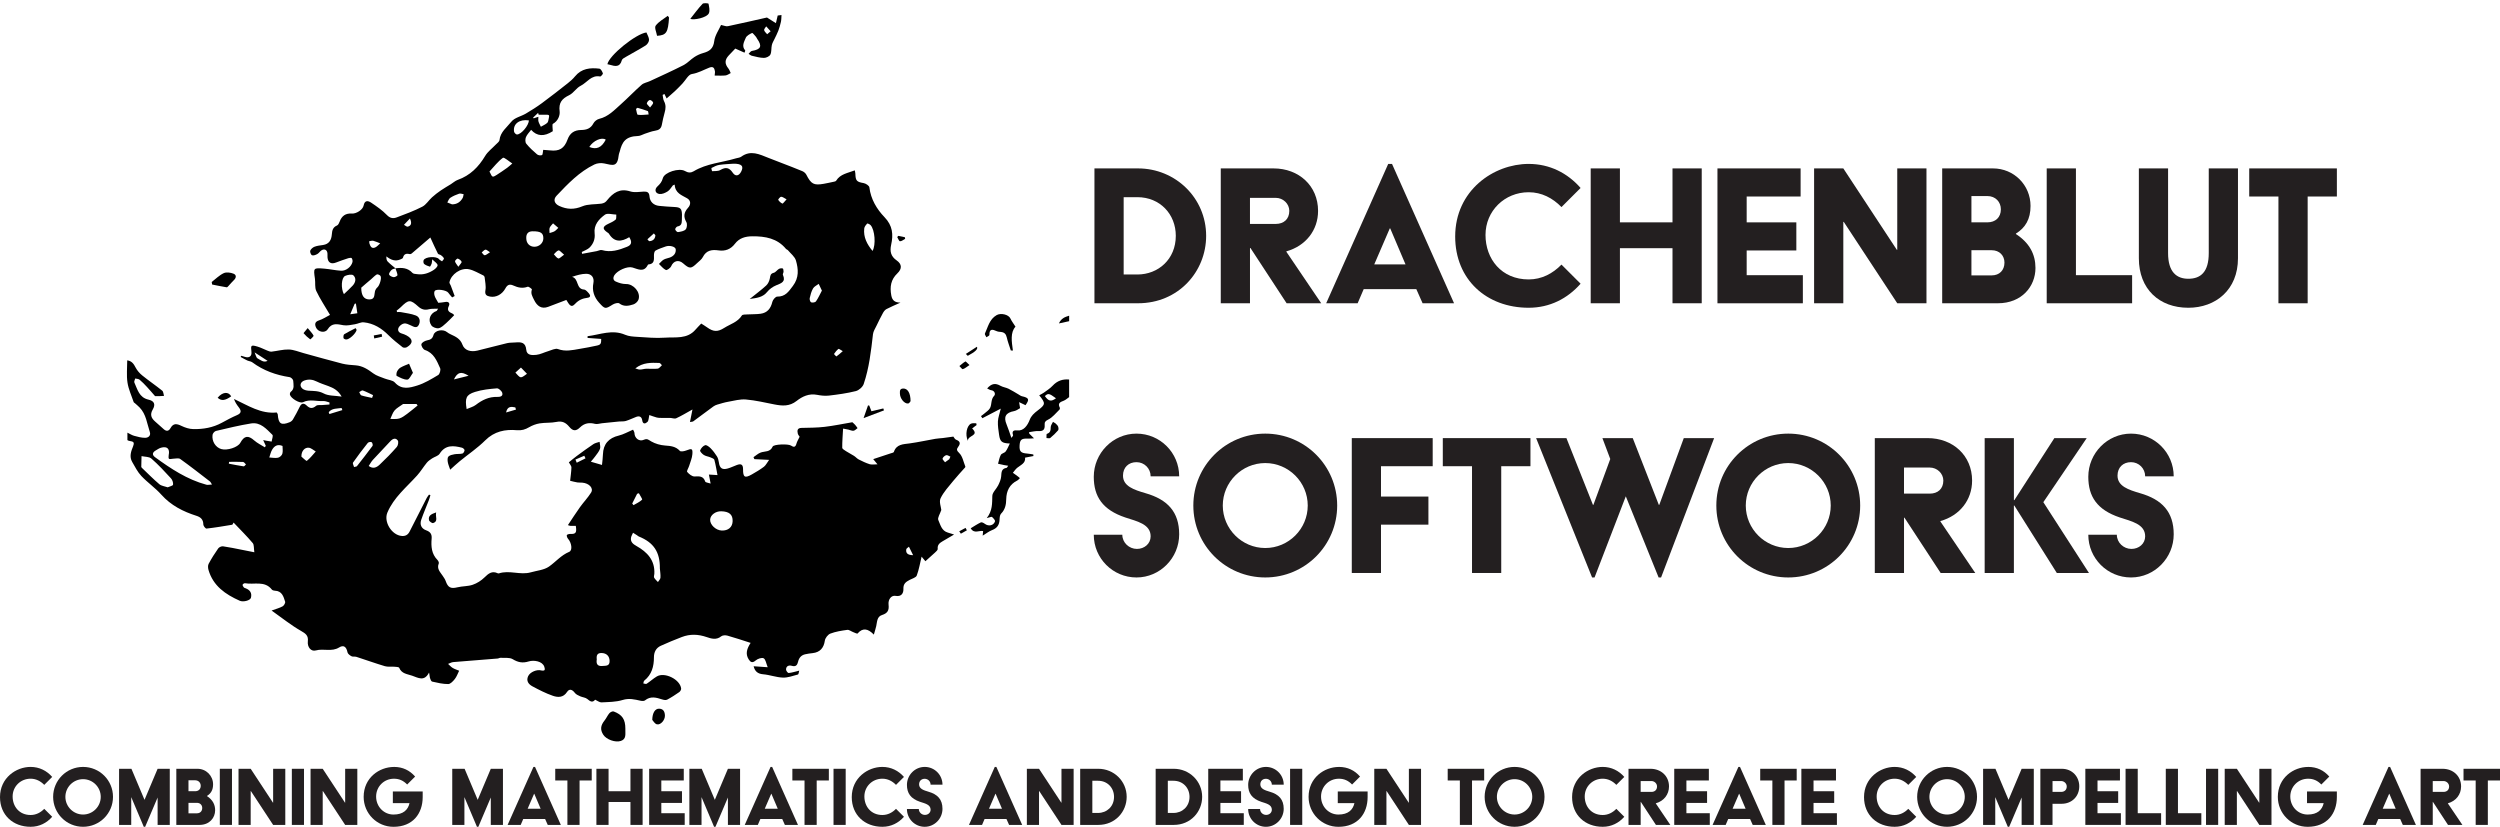 <?xml version="1.0" encoding="UTF-8"?>
<svg id="Layer_1" data-name="Layer 1" xmlns="http://www.w3.org/2000/svg" viewBox="0 0 1924.33 636.4">
  <defs>
    <style>
      .cls-1, .cls-2 {
        stroke-width: 0px;
      }

      .cls-2 {
        fill: #231f20;
      }
    </style>
  </defs>
  <g>
    <path class="cls-1" d="m822.96,305.65c-1.38.95-2.64,2.19-4.15,2.78-2.61,1-4.87,1.86-3.06,5.32.2.39.06,1.26-.26,1.56-2.79,2.67-5.29,6-8.62,7.63-2.32,1.13-2.91,1.99-2.76,4.15.21,3.23-.89,4.96-4.59,4.71-2.43-.16-4.92.53-7.39.84.11.71.05,1.08.21,1.24,1.16,1.19,2.37,2.33,3.56,3.49-1.63.09-3.27.33-4.89.26-4.67-.21-5.95.81-6.2,5.22-.26,4.63.93,5.89,5.73,6.25,1.62.12,3.22.47,4.83.71.03.41.07.81.1,1.22-2.02.39-4.05.78-6.43,1.24.52,4.23-3.22,5.56-5.98,7.75-1.33,1.05-2.29,2.58-3.42,3.89,1.38,1,2.75,2,4.12,3.01.32.24.61.52,1.3,1.12-.74.68-1.27,1.43-2,1.8-5.95,2.98-8.42,8.06-8.53,14.4-.07,4.23-.85,7.98-3.99,11.17-.97.99-1.08,3.06-1.15,4.65-.18,3.96-1.86,6.49-5.69,7.94-2.45.93-4.59,2.67-7.3,4.31.13-1.36.23-2.36.34-3.54-3.06-.65-6.93,2.39-9.55-2.14,2.57-1.54,5.08-3.25,7.8-4.53.71-.33,2.22.46,3.07,1.11,2.79,2.11,6.7,1.43,7.83-1.87.28-.82-1.27-2.5-2.31-3.41-.4-.35-1.72.33-4.04.87,4.48-5.74,4.12-11.35,4.28-17.07.07-2.74,3.14-5.33,4.52-8.14,1.07-2.18,2.12-4.56,2.3-6.92.24-3.12.15-5.94,4.14-6.54.36-.05.62-.77,1.27-1.62-1.36-.22-2.24-.33-3.1-.51-1.58-.33-3.15-.7-4.73-1.05.67-2.28,1.04-4.74,2.14-6.79.64-1.19,2.82-1.47,3.71-2.63,1.29-1.68,2.03-3.78,3.23-6.15-6.14-.22-7.5-1.39-8.26-6.63-.5-3.45-1.07-6.96-.91-10.41.14-2.93,1.27-5.82,2.22-9.82-5.06,2.63-9.62,5.01-14.18,7.39-.36-.54-.71-1.09-1.07-1.63.88-.66,1.81-1.27,2.63-2,1.51-1.34,3.45-2.5,4.33-4.19,1.53-2.92.46-6.67,3.24-9.51,1.06-1.08.51-3.87-2.4-4.24-1.03-.13-1.99-.85-3.06-1.34,3.45-3.9,6.32-4.28,10.31-2.02,1.88,1.06,4.2,1.3,6.16,2.25,2.61,1.27,5.05,2.87,7.58,4.32.9.52,1.77,1.24,2.75,1.46,5.46,1.21,5.91,2.44,2.72,6.88-1.69-.81-3.3-1.58-4.92-2.35.21,1.3.42,2.6.75,4.63-1.21.62-2.8,1.94-4.56,2.26-6.5,1.19-8.32,4.38-5.8,10.34,1.35,3.19,2.33,6.53,3.66,10.29.41-.63,1.47-1.57,1.29-2.1-1.25-3.67,1.09-3.89,3.5-3.65,4.55.45,7.61-3.62,9.41-8.39.51-1.34,1.38-2.62,2.34-3.7,1.11-1.24,2.46-2.3,3.79-3.31,6.01-4.58,6.13-5.44,1.1-11.64,1.22-.68,2.45-1.22,3.5-1.98,2.34-1.71,4.88-3.28,6.82-5.38,3.52-3.8,7.7-5.24,12.7-4.78v13.55Zm-10.14.92c-5.25-3.88-6.02-4.02-8.55-1.7,2.83,4.01,4.78,4.46,8.55,1.7Z"/>
    <path class="cls-1" d="m822.96,247.23c-2.33.51-4.67,1.02-7.88,1.72,1.81-4.07,4.85-5.01,7.88-5.95v4.23Z"/>
    <path class="cls-1" d="m555.14,19.24c2.05.41,3.69,1.23,5.1.93,10.59-2.22,21.13-4.67,30.12-6.69,2.97,1.88,4.93,3.12,6.89,4.36.39-1.69.79-3.38,1.37-5.89.43-.06,1.68-.22,2.93-.38-.13,1.73-.07,3.5-.43,5.19-.5,2.34-1.19,4.66-2.02,6.9-.79,2.1-1.88,4.09-2.83,6.14-.75,1.62-1.76,3.17-2.15,4.87-.56,2.43-.11,5.22-1.15,7.35-.67,1.38-3.23,2.56-4.93,2.55-3.1-.03-6.2-.93-9.27-1.64-.91-.21-1.7-.97-2.54-1.48.82-.77,1.55-2.07,2.48-2.23,7.06-1.21,8.15-3.63,4.04-9.46-.32-.46-.49-1.03-.87-1.44-.99-1.08-2.54-3.15-2.99-2.94-1.86.86-4.2,2.1-4.88,3.8-1.19,2.97-3.39,6.33-.38,9.65.13.14-.23.73-.57,1.72-2.46-1.1-4.8-2.13-7.09-3.16-1.61,1.69-3.34,3.47-5.02,5.28-3.2,3.45-3.2,6.42-.27,10.07.8,1,1.2,2.33,1.78,3.5-1.33.64-2.62,1.68-4.01,1.83-2.62.3-5.29.09-8.36.09.1-1.38.39-2.45.2-3.44-.44-2.33-1.27-3.85-4.3-2.67-4.42,1.74-8.49,4.15-13.47,4.94-2.7.43-4.77,4.72-7.15,7.24-1.73,1.82-3.46,3.64-5.29,5.36-2.03,1.92-4.17,3.73-6.96,6.2-.33-.68-1-2.07-1.67-3.45-.47.23-.94.47-1.41.7.33,1.6.32,3.39,1.06,4.78,1.6,2.97,1.38,5.8.48,8.87-.9,3.09-1.54,6.26-2.16,9.42-.57,2.95-2.33,4.09-5.23,4.52-2.68.4-5.27,1.49-7.88,2.32-1.72.55-3.4,1.67-5.12,1.72-9.77.27-12.31,4.57-14.18,12.02-.2.81-.63,1.58-.71,2.4-1.03,9.7-4.28,8.24-11.25,6.71-2.36-.52-5.35-.24-7.51.8-11.64,5.61-20.41,14.86-29.14,24.05-2.87,3.02-1.56,6.21,2.09,7.88,5.97,2.73,11.45,2.9,17.73.27,4.39-1.83,9.72-1.4,14.62-2.05.93-.12,1.89-.45,2.71-.93.7-.41,1.28-1.1,1.8-1.75,4.61-5.72,9.77-9.31,17.8-6.74,3.17,1.02,6.94.31,10.42.14,2.76-.13,4.15.71,4.36,3.7.3,4.1,3.17,6.83,7.35,7.28,3.92.41,7.85.68,11.79.87,4.64.22,5.73,1.2,5.87,5.81.04,1.41-.07,2.82-.09,4.23-.04,2.37-.31,4.44-3.35,4.93-.74.12-1.88,1.59-1.77,2.26.14.84,1.49,2.2,2.13,2.1,2.08-.33,4.65-.69,5.91-2.07,1.05-1.15,1.35-4.21.55-5.61-2.42-4.24-1.92-7.52,1.3-11.06,2.14-2.34,2.36-5.49-.7-7.28-4.24-2.47-9.22-3.91-9.6-10.56-.46.2-.92.4-1.38.6-1.3,1.57-2.33,3.53-3.96,4.59-1.81,1.17-4.25,2.27-6.26,2.05-3.39-.37-4.21-3.48-1.66-5.84,1.98-1.83,3.39-3.47,4.16-6.34,1.24-4.6,12.58-8.1,17.02-5.5,2.43,1.43,4.58,1.46,6.66.21,10.07-6.08,21.77-6.7,32.67-9.99,1.34-.4,2.92-.47,3.98-1.25,7.3-5.33,14.1-1.79,20.99.93,3.37,1.34,6.76,2.61,10.14,3.93,5.32,2.07,10.67,4.07,15.93,6.28,1.2.51,2.47,1.57,3.05,2.72,3.66,7.17,5.73,8.36,13.3,7.02,2.74-.48,5.47-1.09,8.19-1.68.52-.11,1.21-.32,1.45-.71,3.24-5.24,8.95-5.86,14.36-7.97.19,1.03.42,1.77.44,2.52.15,5.57,1.07,6.35,6.41,7.29,1.66.29,4.23,1.99,4.38,3.28,1.09,9.11,5.73,16.79,11.61,22.89,6.38,6.62,6.89,13.45,5.16,21.25-1.13,5.11-.29,8.95,4.23,12.09,4.09,2.84,4.26,6.41.55,9.95-5.04,4.8-5.89,10.32-4.69,16.94.75,4.14,2.91,5.5,7.05,5.6-4.01,1.82-7.45,3.24-10.74,4.96-1.12.59-2.06,1.81-2.69,2.96-1.79,3.25-3.43,6.58-5.03,9.93-1.01,2.11-2.42,4.23-2.68,6.46-1.49,12.95-2.93,25.93-7.14,38.32-.78,2.31-3.7,4.87-6.09,5.47-6.76,1.7-13.74,2.64-20.69,3.46-3,.35-6.19-.02-9.19-.6-6.13-1.19-11.33,1.29-15.67,4.71-5.48,4.32-11.04,3.88-17.1,2.69-7.28-1.43-14.56-3.16-21.92-3.8-4.47-.38-9.11.94-13.64,1.74-2.87.5-5.68,1.39-8.49,2.21-1.03.3-2.06.79-2.93,1.42-5.17,3.78-10.26,7.66-15.44,11.42-.55.4-1.45.32-2.57.54.62-3.13,1.16-5.84,1.92-9.65-4.87,2.69-8.57,4.98-12.51,6.77-1.28.58-3.16-.24-4.77-.28-2.27-.06-4.55.02-6.82,0-1.12-.02-2.29,0-3.35-.29-2.03-.55-4-1.32-5.77-1.92-.55,2.3-.44,4.3-1.39,5.23-1.42,1.39-3.58,2.26-4.08-1.23-.39-2.7-2.12-3.51-4.59-2.59-2.69,1-5.28,2.34-8.02,3.16-1.64.49-3.49.24-5.24.41-4.38.42-8.77.88-13.15,1.34-1.76.18-3.65.89-5.26.48-4.46-1.15-8.19-.62-11.62,2.73-3.1,3.03-5.45,2.9-8.24-.45-2.67-3.21-5.43-4.7-9.83-3.79-4.23.88-8.72.44-13.01,1.13-2.79.45-5.63,1.54-8.08,2.96-3.01,1.76-5.73,2.62-9.44,2.29-9.04-.8-17.35.86-24.36,7.84-5.95,5.92-13.05,10.68-19.58,16.02-2.56,2.09-4.96,4.38-7.37,6.54-.74-2.24-1.56-4.03-1.87-5.9-.23-1.39-.3-3.41.49-4.21,1.09-1.08,3.03-1.48,4.68-1.78,2-.36,4.13-.07,6.09-.54.76-.18,1.61-1.64,1.66-2.57.04-.62-1.15-1.71-1.96-1.92-6.38-1.61-12.71-2.5-17.21,4.62-1.1,1.74-3.9,2.35-5.82,3.62-1.45.96-2.97,1.98-4.05,3.3-2.61,3.19-4.74,6.79-7.49,9.84-8.18,9.08-17.94,16.88-22.87,28.55-3.01,7.13,3.34,17.37,11.05,18,2.89.24,4.8-.87,6.1-3.48,4.31-8.61,8.71-17.18,13.11-25.74.48-.93,1.18-1.73,1.78-2.6.36.14.72.27,1.08.41-.38,1.25-.68,2.53-1.15,3.75-1.96,5.07-4.15,10.07-5.91,15.2-1.27,3.7.05,6.77,3.83,8.13,3.14,1.13,4.46,2.94,4.18,6.31-.51,6.01-.14,11.85,4.51,16.53.62.63,1.25,2,.98,2.65-1.71,4.1,1.09,6.61,2.99,9.49.85,1.29,1.81,2.57,2.31,4,1.79,5.13,3.9,6.13,9.08,4.87,3.86-.94,8.06-.68,11.76-1.96,3.3-1.13,6.55-3.2,9.04-5.64,3.06-3.01,5.81-5.31,10.24-3.18.24.11.59.16.83.08,8.11-2.71,16.46,1.49,24.57-.82,4.74-1.35,10.18-1.75,14.02-4.43,5.21-3.64,9.25-8.72,15.52-11.33,2.83-1.18,1.8-7.08-.84-10.05-.63-.71-1.06-1.87-1-2.79.03-.39,1.58-.98,2.41-.95,4.57.18,5.37-.81,4.54-6.24-.9,0-1.85-.04-2.78.01-.78.04-1.55.19-3.29-.57,3.07-4.59,6.03-9.26,9.24-13.75,2.75-3.85,6.08-7.3,8.59-11.28,2.11-3.36-1.46-7.2-6.76-7.65-1.26-.11-2.56.03-3.8-.17-1.77-.28-3.5-.78-5.57-1.26.37-3.49.9-6.89,1-10.31.03-1.08-1.08-2.19-1.99-3.9,1.76-1.42,3.84-3.22,6.05-4.85,4.24-3.13,8.49-6.25,12.87-9.18,1.36-.91,3.15-1.18,4.75-1.74.15,1.82.86,3.84.3,5.41-.76,2.15-2.44,4-3.8,5.92-.85,1.19-1.85,2.28-3.24,3.96,3.04.88,5.36,1.56,8.58,2.5.26-2.71.66-5.39.73-8.07.22-7.98,4.43-12.72,12.21-14.55,3.6-.85,6.94-2.83,10.97-4.54.29.67,1.07,1.66,1.09,2.68.1,3.84,3.6,6.73,7.21,5.11,2.71-1.22,3.67.1,5.7,1.26,3.12,1.8,6.97,2.88,10.58,3.15,4.36.32,8.25.63,11.47,4.15.72.78,3.48.23,5.04-.39,4.12-1.63,4.9-1.46,4.58,2.89-.23,3.06-1.59,6.05-2.5,9.04-.49,1.62-2.06,3.99-1.51,4.64,1.4,1.65,3.76,3.57,5.66,3.49,3.73-.16,6.76-.47,8.24,3.92.26.76,2.33.9,4.15,1.54-.54-2.81-.94-4.87-1.33-6.93,1.95.12,3.91.25,6.62.42-.78-4.01-1.39-7.96-2.43-11.79-.23-.84-1.91-1.41-3.01-1.87-1.67-.69-3.61-.9-5.09-1.84-1.27-.81-3.12-2.78-2.84-3.5.65-1.65,2.23-3.5,3.84-4.02,1.08-.35,3.11,1.2,4.25,2.36,1.84,1.88,3.47,4.03,4.87,6.26.82,1.32,1.25,3,1.46,4.57.59,4.47,2.54,5.98,6.86,4.74,2.41-.69,4.68-1.83,7.04-2.7,3.35-1.24,4.74-.26,4.72,3.27-.04,6.23,1.37,7.09,6.83,3.96,3.17-1.81,6.34-3.68,9.25-5.87,1.41-1.06,2.23-2.9,3.98-5.29-4.58-.23-7.96-.4-11.35-.57l-.67-1.52c1.87-1.23,3.59-2.9,5.64-3.6,3.24-1.11,7.17-.15,9.1-4.52.84-1.9,12.06-2.21,14.09-.82,2.18,1.5,3.49,1.33,4.24-1.48.44-1.64,1.42-3.14,2.44-5.31-.24-.4-1.18-1.36-1.43-2.47-.51-2.23-.4-4.24,2.83-4.32,5.94-.14,11.91-.13,17.79-.81,7.04-.82,14.01-2.3,21.39-3.56.4.37,1.31,1.11,2.09,1.97.72.79,1.29,1.7,1.93,2.56-1.03.71-2.01,1.88-3.12,2.03-1.26.17-2.64-.6-3.99-.89-1.43-.31-2.88-.55-4.04-.77-.28,5.23-.7,9.99-.65,14.75,0,.9,1.8,1.91,2.92,2.64,2,1.29,4.16,2.34,6.16,3.62,1.28.82,2.3,2.09,3.64,2.77,2.72,1.38,5.5,2.72,8.39,3.63,1.59.5,3.46.09,6.01.09-1.39-1.69-2.26-2.76-3.28-4,4.66-1.54,9.03-2.97,13.4-4.43.88-.3,2.29-.52,2.49-1.1,2.03-6.04,7.15-5.89,12.12-6.57,6.64-.91,13.2-2.38,19.8-3.53,1.93-.34,3.91-.37,5.85-.61,2.69-.33,5.38-.73,8.03-1.1.51.62,1.1,2.02,2.08,2.38,3.1,1.17,3.61,2.83,1.7,5.42-1.41,1.92-1.4,2.82.78,4.92,2.51,2.41,3.2,6.74,4.64,10.25.09.21-.03.61-.19.79-3.05,3.47-6.25,6.81-9.15,10.4-3.47,4.29-7.38,8.46-9.71,13.34-1.26,2.64.35,6.65.57,9-1.01,3.07-3.07,6.03-2.31,7.73,1.62,3.6,2.52,8.29,7.34,9.65,1.48.42,2.93.91,4.8,1.5-3.44,2.02-6.13,3.61-8.83,5.18-2.28,1.32-4.12,2.76-3.77,5.93.1.85-1.25,1.98-2.11,2.8-2.33,2.2-4.75,4.3-7.36,6.64-1.24-1.49-2.26-2.72-2.93-3.53-1.21,5.01-2,9.95-3.73,14.54-.59,1.57-3.49,2.33-5.4,3.33-2.8,1.48-5.04,2.87-4.87,6.89.14,3.32-1.43,6.26-6.07,5.43-3.1-.55-5.84,2.55-5.35,6.84.51,4.48-.9,6.58-5.09,7.92-3.88,1.24-3.68,5.22-4.4,8.47-.43,1.93-1.06,3.82-1.84,6.59-4.59-4.72-8.53-5.46-12.54-.85-.32.37-2.31-.66-3.49-1.11-1.49-.57-3.04-1.87-4.4-1.69-4.41.6-8.92,1.3-13.04,2.87-1.9.72-3.97,3.42-4.26,5.46-.8,5.54-3.7,8.96-9.4,9.57-1.95.21-3.9.46-5.81.91-3.04.72-4.69,2.76-5.41,5.8-.57,2.39-1.64,4.02-4.81,3.06-2.02-.61-4.45,0-4.42,2.91.01.93,1.39,2.69,2,2.63,2.49-.24,4.93-1.05,8.14-1.82-.38,1.26-.47,2.84-.95,2.96-3.84,1.01-7.78,2.53-11.63,2.39-5.09-.18-10.1-2.13-15.2-2.56-4.26-.36-6.36-2.32-7.33-6.18,3.16.22,6.27.44,10.85.76-1.22-2.96-1.57-6.03-3.12-6.88-1.39-.76-4.62.35-6.15,1.67-2.6,2.24-4.03,1.3-5.41-.9-2.68-4.27-1.29-8.31,1.53-12.63-6.21-1.98-11.98-3.95-17.85-5.59-1.48-.41-3.77-.34-4.83.55-3.69,3.07-7.9,1.68-11.14.57-6.6-2.26-12.83-2.48-19.19-.03-5.44,2.09-10.85,4.31-16.15,6.73-3.67,1.67-5.27,4.88-5.27,8.88,0,6.99-1.66,13.29-7.43,17.93-.51.41-.51,1.43-.75,2.17.87.11,2.01.62,2.57.25,2.68-1.76,5.06-3.98,7.8-5.62,6.07-3.65,18.01,2.31,18.76,9.32.09.86-.7,2.18-1.47,2.72-3,2.09-6.07,4.11-9.3,5.81-1.01.53-2.69.21-3.91-.19-4.51-1.48-8.88-2.72-13.16.76-.74.6-2.32.5-3.42.26-4.56-.99-8.79-2.13-13.76-.58-5.15,1.6-10.85,1.56-16.33,1.85-1.48.08-3.03-1.25-4.87-2.07-2,2.54-3.8,1.36-6.01-.53-1.4-1.19-3.7-1.27-5.49-2.09-1.47-.67-3.17-1.39-4.09-2.61-1.95-2.57-4.21-3.51-6.05-.69-2.9,4.45-7.04,4.23-10.82,2.94-5.49-1.88-10.74-4.6-15.88-7.35-2.85-1.53-4.88-4.09-3.25-7.71,1.49-3.3,6.82-5.46,10.21-4.46.76.22,2.13.17,2.44-.29.38-.56.1-1.72-.17-2.54-1.39-4.28-7.96-5.39-12.08-4.11-4.59,1.42-8.14.75-12.24-1.74-2.44-1.49-6.21-.85-9.38-1.07-.66-.05-1.34.48-2.03.54-11.46.92-22.93,1.78-34.39,2.76-1.35.12-2.63.92-3.95,1.4,1.17,1.05,2.22,2.29,3.54,3.09,1.53.93,3.31,1.46,4.97,2.16-1.07,2.14-1.85,4.51-3.3,6.35-1.32,1.68-3.37,3.9-5.1,3.91-4.14.02-8.31-.98-12.4-1.9-.76-.17-1.36-1.82-1.68-2.89-.33-1.1-.22-2.34-.68-4.07-3.6,7.16-8.31,4.06-13.05,2.41-3.78-1.31-8.03-1.46-9.91-6.04-.28-.69-2.41-.75-3.7-.85-2.45-.2-5.06.26-7.34-.42-7.38-2.2-14.62-4.83-21.95-7.19-1.17-.38-2.69.09-3.72-.45-1.25-.66-2.86-1.83-3.1-3.02-.82-4.18-2.9-5.96-6.43-3.76-5.74,3.58-11.99.64-17.93,2.3-3.82,1.07-6.65-2.69-6.17-6.99.51-4.48-1.65-5.98-5.34-8.09-7.55-4.3-14.39-9.86-22.56-15.63,3.53-1.29,6.19-1.96,8.52-3.25,1.03-.57,2.2-2.63,1.9-3.58-1.24-3.94-2.41-8.26-7.89-8.43-.8-.02-1.87-.31-2.32-.88-5.6-7.06-13.68-3.57-20.62-4.87-.58-.11-1.72.58-1.88,1.11-.17.56.42,1.47.89,2.06.31.4.96.54,1.49.75,3.39,1.31,4.92,3.73,4,7.29-.53,2.05-5.88,3.5-8.62,2.27-10.96-4.89-20.44-11.37-24.03-23.69-.43-1.47-.56-3.48.11-4.74,2.19-4.1,4.69-8.06,7.37-11.86.68-.97,2.54-1.77,3.71-1.61,4.87.68,9.68,1.74,14.52,2.68,2.83.55,5.66,1.12,9.57,1.9-.48-3.06-.1-5.73-1.26-7.1-4.53-5.36-9.55-10.31-14.72-15.77-.48.77-.72,1.63-1.09,1.69-6.57,1.09-13.14,2.21-19.75,2.95-.73.08-2.44-2.03-2.44-3.12.01-3.81-2.03-5.67-5.26-6.7-10.32-3.28-19.64-7.99-27.07-16.3-4.66-5.21-10.59-9.28-15.39-14.37-2.9-3.07-4.86-7.07-7.02-10.78-2.4-4.11-.9-8.22.7-12.13,2.01-4.9-2.65-3.25-4.4-4.7v-5.74c1.91.92,3.45,1.96,5.14,2.42,2.79.76,5.69,1.57,8.54,1.55,2.35-.02,4.55-1.61,3.57-4.51-2.17-6.46-2.78-13.61-7.87-18.85-1.13-1.16-2.39-2.19-3.59-3.28-.31-.28-.83-.47-.94-.8-1.69-5.03-4.02-9.97-4.8-15.14-.83-5.5-.19-11.22-.19-17.05,3.61.52,5.03,2.8,6.46,5.54,1.2,2.3,3.06,4.43,5.09,6.07,5.01,4.06,10.37,7.69,15.39,11.73.93.75.94,2.65,1.37,4.02-1.17.06-2.34.16-3.52.18-1.48.03-2.97,0-3.36,0-2.34-2.66-4.22-4.91-6.22-7.05-1.82-1.95-3.67-3.92-5.72-5.61-.81-.67-2.21-.63-3.34-.91-.25,1.04-1.03,2.32-.67,3.08,2.46,5.32,3.62,11.57,10.93,13.21,4.46,1,5.51,3.68,3.22,7.61-2.29,3.93-1.12,6.6,1.82,9.2,2.22,1.96,4.46,3.9,6.64,5.9,2.09,1.91,3.94,1.52,5.2-.77,2.23-4.04,4.93-3.46,8.47-1.74,2.81,1.36,6.07,2.41,9.14,2.46,7.62.14,15.07-1.13,21.92-4.87,3.82-2.08,7.66-4.17,11.65-5.87,3.68-1.57,3.37-3.5,1.32-6.13-1.45-1.85-2.76-3.82-3.61-6.33,10.78,5.01,20.69,11.68,32.9,10.41.43.77.78,1.12.8,1.48.48,7.26,2.6,8.68,9.21,5.99.96-.39,1.94-1.21,2.46-2.09,1.87-3.2,3.65-6.45,5.25-9.79,1.42-2.95,3.34-2.87,5.31-.95,2.49,2.44,4.57,2.53,7.29.24,1.01-.85,3.06-.46,4.65-.6,1.87-.16,3.75-.28,5.62-.42l.02-1.56c-1.54-.38-3.1-1.17-4.61-1.08-5.24.33-10.53-1.69-15.78.87-2.53,1.23-9.38-3.04-10.04-5.72-.17-.67.09-1.85.58-2.21,3.14-2.33,2.07-5.65,1.93-8.59-.05-.99-1.64-2.59-2.71-2.75-10.52-1.59-20.22-5.06-28.83-11.44-1.05-.78-2.61-.83-3.84-1.4-1.74-.81-3.41-1.8-5.1-2.71.16-.31.32-.62.48-.92.89.27,1.79.53,2.67.82,3.48,1.15,5.6-.47,5.17-3.96-.62-5.04-.34-5.38,4.69-3.91,2.61.76,5.06,2.11,7.61,3.1,1.02.4,2.16.9,3.19.78,4.44-.49,8.88-1.78,13.28-1.65,3.78.12,7.52,1.74,11.27,2.76,9.94,2.71,19.83,5.57,29.81,8.11,3.36.86,6.92,1.05,10.4,1.32,5.32.4,9.39,3.11,13.53,6.2,2.56,1.91,5.9,2.79,8.94,4.02,2.57,1.04,6.04,1.18,7.67,3.01,5.28,5.88,11.52,4.07,17.2,2.32,5.69-1.76,10.99-5,16.16-8.1,1.19-.71,2.09-3.93,1.49-5.25-2.56-5.68-4.83-11.75-11.77-14.04-1.32-.44-2.93-3.17-2.64-4.44.29-1.28,2.67-2.62,4.33-2.94,2.63-.5,4.14-1.21,4.97-4.13,1.05-3.7,7.36-4.77,10.4-2.23.84.7,1.84,1.24,2.83,1.71,3.79,1.78,7.38,3.34,9.06,7.97,1.58,4.35,6.23,5.82,11.49,4.56,7.64-1.83,15.22-3.92,22.87-5.74,2.03-.48,4.2-.35,6.3-.53,4.34-.37,7.96-.29,8.47,5.69.38,4.39,4.68,4.17,7.72,3.85,3.11-.32,6.06-1.93,9.13-2.83,2.51-.73,5.51-2.39,7.55-1.63,5.68,2.11,11.02.83,16.48-.11,4.56-.78,9.12-1.57,13.62-2.6,2.83-.65,3.2-1.49,3.18-5.09-3.49-.25-7-.5-10.52-.76l.04-1.34c9.59-1.18,18.94-5.42,28.96-1.07,2.73,1.18,5.99,1.38,9.03,1.56,7.16.42,14.39,1.17,21.5.65,8.13-.59,17.16,1.31,23.58-6.2,1.26-1.48,2.66-2.83,4.4-4.67,1.37.89,3,1.85,4.54,2.95,4.89,3.51,8.13,3.59,13.16.4,4.68-2.96,10.37-4.41,13.6-9.59.53-.84,2.83-.69,4.33-.79,3.34-.22,6.73-.05,10.03-.51,5.24-.72,7.89-4.08,9.08-9.17.38-1.61,2.48-4.05,3.75-4.03,6.21.11,8.74-3.79,12.05-8.19,4.84-6.42,4.26-12.96,2.37-19.55-.87-3.03-4.06-5.4-6.25-8.04-.34-.41-1.06-.51-1.4-.92-6.78-8.2-15.95-9.78-25.89-9.72-5.41.03-10.07,1.34-13.42,5.74-3.24,4.26-7.45,5.86-12.62,5.11-5.13-.74-9.45-.11-12.12,5.18-.91,1.8-2.82,3.12-4.35,4.58-4.73,4.55-5.82,4.56-10.84.17-3.47-3.04-7.37-1.89-9.14,2.23-.6,1.4-3.29,3.31-4.08,2.94-2.06-.96-3.59-3.04-5.34-4.67,1.2-1.13,2.24-2.52,3.63-3.32,1.42-.83,3.2-1.02,4.77-1.62,2.89-1.09,4.81-3.17,4.52-6.31-.19-2.13-4.8-3.29-7.81-2.18-2.64.97-5.38,1.81-7.8,3.18-.83.47-1.18,2.39-1.16,3.64.05,3.33.46,6.68-4.3,6.98-.12,0-.29.12-.34.23-3.02,6.2-7.47,3.43-11.93,2.13-3.99-1.17-11.49,2.33-13.78,5.8-1.36,2.07-1.12,4.08.94,5,2.46,1.1,5.28,1.98,7.92,1.93,5.78-.11,11.45,6.37,9.61,11.93-.52,1.56-2.38,3.26-3.98,3.76-3.54,1.1-7.2,1.98-10.8-.78-.95-.73-3.68.01-5.08.89-5.65,3.52-5.92,3.64-10.45-1.4-3.88-4.33-5.58-9.32-4.42-15.17.81-4.08-1.35-7.14-5.55-7.11-3.52.03-7.02,1.02-10.87,2.36,5.4,1.38,2.87,9.34,9.18,9.77,1.36.09,2.78,1.8,3.85,3.04,1.23,1.42,1.3,2.99-1.1,3.28-3.87.45-6.91,1.76-9.76,4.86-3.3,3.59-4.81-.61-6.58-3.19-4.72,1.8-9.36,3.62-14.04,5.33-5.02,1.83-8.43-.45-10.85-5.47-1.31-2.72-2.72-4.84-1.59-7.94.11-.3-2.51-2.37-3.28-2.08-3.93,1.5-7.54.65-11.02-.94-3.01-1.38-4.68-.45-6.13,2.23-2.51,4.64-7.26,7.16-11.82,6.29-2.54-.48-4.2-1.34-3.55-4.86.59-3.2-.29-6.67-.6-10.01-.05-.49-.47-1.16-.9-1.36-3.65-1.69-7.21-3.94-11.07-4.79-6.4-1.4-13.87,3.85-15.11,9.98-.15.75.67,1.67,1,2.53,1.01,2.68,2.01,5.38,3.01,8.07-.65.36-1.3.72-1.94,1.08-1.02-1.22-2.14-2.38-3.04-3.68-1.33-1.93-9.07-3.14-10.37-1.28-.62.88-.44,2.65-.05,3.83.55,1.67,1.63,3.17,2.78,5.28,1.49-.16,3.43-.22,5.29-.62,2.71-.58,3.82,1.03,2.89,2.93-1.76,3.59,0,4.81,2.8,6.03.81.35,1.33,1.39,1.21,1.26-2.35,2.35-4.08,4.29-6.03,5.97-1.79,1.54-3.66,3.52-5.78,3.98-1.71.37-4.64-.68-5.64-2.09-3.05-4.29-.93-9.55,3.96-11.18.2-.07.31-.43,1.18-1.75-2.85.14-5.06-.09-7.07.43-3.22.85-5.74.12-8.14-2.04-6.24-5.61-7.48-5.52-13.57.48-.98.96-2.11,1.77-3.17,2.65.13.36.26.72.39,1.08.94,0,1.92-.15,2.83.03,3.9.77,7.95,1.19,11.6,2.61,3.01,1.17,3.69,4.42,2.25,7.22-1.55,3.02-3.96,1.39-6.17.38-1.64-.74-3.55-1.73-5.15-1.46-1.56.26-3.43,1.68-4.17,3.11-.97,1.87-.25,3.83,2.23,4.56,1.33.39,2.67.89,3.89,1.56,5.05,2.78,5.16,6.08.21,9.02-.85.5-2.61.57-3.3.03-3.75-2.93-7.52-5.91-10.87-9.27-5.34-5.37-11.46-9.13-19.03-9.9-2.2-.22-4.52,1.15-6.83,1.5-2.92.45-6,1.23-8.81.74-4.69-.83-8.8-2.11-12.14,3.13-2.06,3.24-7.49,2.12-9-1.45-1.03-2.43-.92-4.37,2.36-5.42,3-.96,5.72-2.81,8.45-4.22-4.01-6.84-7.75-12.42-10.58-18.42-1.27-2.69-.57-6.25-1.02-9.38-1.21-8.4-1.26-8.49,7.22-7.79,4.31.36,8.58,1.35,12.89,1.6,3.81.22,7.88-3.04,8.77-6.64.24-.94-.04-2.26-.59-3.05-.28-.4-1.75-.22-2.58.04-3.2,1.03-6.38,2.13-9.51,3.35-3.81,1.49-6.28,0-6.54-4.09-.06-.98.06-1.98-.03-2.96-.25-2.77-2.36-3.84-4.69-2.28-1.15.77-1.94,2.14-3.13,2.79-1.21.66-2.94,1.35-4.04.94-.84-.31-1.75-2.56-1.4-3.49.49-1.29,1.96-2.56,3.3-3.08,2.05-.79,4.33-1.01,6.54-1.33,4.8-.7,6.49-4,6.8-8.25.22-3,.82-5.45,3.98-6.77.91-.38,1.58-1.8,1.98-2.89,1.7-4.58,4.66-6.62,9.42-6.29,3.4.23,8.42-2.86,9.07-6.17.84-4.29,3.44-3.81,5.84-2.2,4.25,2.86,8.57,5.84,12.1,9.5,2.46,2.55,4.85,2.82,7.48,1.83,6.68-2.5,13.42-5,19.75-8.25,2.94-1.51,4.89-4.87,7.47-7.2,2.11-1.92,4.4-3.67,6.75-5.29,2.5-1.73,5.18-3.22,7.76-4.83,1.77-1.11,3.39-2.64,5.31-3.32,9.53-3.38,16.02-9.94,21.12-18.46,1.99-3.32,5.4-5.79,8.13-8.68,1.05-1.11,2.74-2.23,2.87-3.48.67-6.31,5.75-9.87,9.16-14.19,2.44-3.09,7.47-4.05,11.17-6.24,4.19-2.48,8.33-5.08,12.25-7.96,6.79-5,13.42-10.21,20.05-15.43,1.98-1.56,3.92-3.28,5.51-5.23,5-6.13,11.72-6.8,18.79-5.94,1.07.13,2.2,2.21,2.66,3.6.18.55-1.55,2.53-2.12,2.42-6.81-1.35-10.06,4.72-14.97,7.16-3.32,1.64-5.5,5.6-8.82,7.21-5.56,2.7-8.25,5.75-7.38,12.52.37,2.85-1.14,7.39-5.15,9.54-.77.41-.11,3.5-.11,5.68q-9.97,6.49-16.68-1.05c-1.38,1.86-3.13,3.55-3.99,5.62-.6,1.44-.64,3.92.23,5.01,2.43,3.04,5.36,5.72,8.34,8.26.86.73,2.8,1.03,3.76.55.69-.34.59-2.3.95-4.03,1.41.11,3.31.19,5.2.41,7.23.86,11.05-1.48,13.54-8.35,1.78-4.92,5.13-7.3,10.55-7.35,4.06-.04,7.3-1.12,9.37-5.1.8-1.54,2.73-3.07,4.42-3.47,7-1.65,11.6-6.7,16.59-11.13,5.5-4.89,10.57-10.26,16.1-15.11,1.68-1.47,4.3-1.85,6.44-2.85,8.61-4.01,17.28-7.9,25.73-12.21,3.05-1.56,5.46-4.34,8.37-6.24,2.03-1.33,4.33-2.42,6.66-3.07,4.84-1.34,7.97-3.29,8.67-9.17.53-4.46,3.54-8.62,5.27-12.52Zm-250.75,187.29c4.86-.64,9.45-.5,13.12,3.56.7.77,2.35.76,3.59.94,4.71.68,8.95-.77,12.79-3.28,1.31-.86,3.1-2.63,2.93-3.71-.22-1.39-2.19-2.5-4.11-4.43-.27,2.04-.23,2.77-.48,3.38-.34.84-1.12,2.32-1.31,2.26-1.55-.48-3.18-1.05-4.42-2.05-.58-.47-.77-2.15-.41-2.94,1.26-2.76,9.93-3.21,11.8-.82.58.74,1.57,1.15,2.37,1.71.53-.76,1.64-1.73,1.45-2.23-.36-.97-1.36-1.79-2.24-2.47-.7-.54-2.07-.58-2.39-1.22-1.93-3.79-3.64-7.7-5.82-12.42-5.02,4.31-9.71,8.37-14.45,12.38-.38.32-1.1.49-1.58.38-2.6-.62-4.35-.04-5.05,2.83-.13.54-1.2.93-1.9,1.24-3.99,1.76-7.35.52-10.85-2.29-.1,1.67.15,3.11.99,3.97,1.86,1.91,4.02,3.54,6.06,5.28-1.04.36-2.36.45-3.06,1.16-.95.96-2.19,2.64-1.89,3.55.33,1,2.21,1.88,3.51,2.04.96.12,3-1.1,2.95-1.55-.2-1.79-1.02-3.51-1.61-5.26Zm-101.79,132.21c1.52.31,2.02.42,2.52.51,1.32.22,2.65.43,3.98.64.23-1.79,1.33-4.48.56-5.23-4.57-4.43-9.11-9.9-16.38-8.73-9.09,1.46-18.07,3.66-27.04,5.77-1.09.26-2.49,1.88-2.64,3.02-.65,5.01,2.36,9.64,6.67,10.92,4.59,1.35,12.79-1.31,14.69-4.77,3.07-5.59,6.1-5.96,10.75-1.84,2.4,2.12,5.43,3.54,8.17,5.27.24-.38.47-.77.71-1.15-.54-1.18-1.07-2.37-1.99-4.39Zm245.23-144.76l.23,1.41c3.76-.69,7.52-1.37,11.27-2.09,1.36-.26,2.86-1.14,4.02-.8,6.82,2,13.02-.05,19.2-2.5,3.59-1.42,4.2-3.63,1.81-7.45-5.93,3.61-11.54,4.24-15.7-2.75-.27-.45-.87-.69-1.33-1.02-3.74-2.67-3.52-4.37.72-6.41,2.01-.97,4.16-1.86,5.8-3.3.74-.65.39-2.55.54-3.89-2.97-.06-6.84-1.33-8.74.06-4.58,3.37-8.72,7.79-7.94,14.39.5,4.25-.94,7.88-3.72,10.77-1.58,1.65-4.08,2.41-6.17,3.57Zm-284.66,178.97c-.84-1.28-1.09-2-1.6-2.38-7.56-5.82-15.08-11.72-22.84-17.28-1.25-.89-3.64-.21-5.5-.2-1.06,0-2.35.53-3.1.09-.5-.3-.47-1.94-.27-2.89,1.01-4.83-1.18-7.03-5.93-5.67-1.45.41-2.76,1.35-4.08,2.12-2.59,1.52-2.94,3.42-.43,5.24,12.16,8.86,24.66,17.12,39.42,21.12,1.15.31,2.48-.07,4.33-.15Zm-34.08,2.15c1.51-.69,3.98-1.18,4.11-2.02.23-1.54-.49-3.68-1.58-4.86-4.84-5.27-9.73-10.55-15.1-15.25-1.74-1.52-5.01-1.3-7.58-1.88-.08,2.75-.18,5.5-.19,8.25,0,.34.41.73.71,1.01,4.37,4.16,8.6,8.48,13.2,12.37,1.57,1.33,4.07,1.55,6.43,2.38Zm378.83,62.43c.16-12.61-4.75-19.96-16.23-24.58-.49-.2-.87-.63-1.32-.92-1.03-.66-2.07-1.3-3.11-1.95-.56,1.35-1.44,2.66-1.6,4.05-.34,3.09,1.62,4.67,4.17,6.1,8.36,4.69,14.41,11.01,13.83,21.51-.05.98-.54,2.18-.15,2.9.7,1.28,1.92,2.27,2.92,3.38.68-1.11,1.86-2.19,1.94-3.34.16-2.36-.26-4.76-.45-7.15Zm-148.74-122.65c2.51-1.11,5.12-1.73,7.05-3.22,4.94-3.81,10.16-6.34,16.56-6.15,1.94.06,4.58-.37,3.82-3.07-.42-1.51-2.79-3.63-4.12-3.52-5.67.47-11.48,1.04-16.86,2.75-6.89,2.19-7.84,4.75-6.45,13.21Zm195.96,78.67c-4.37-.11-8.36,2.89-8.52,6.4-.18,3.95,4.35,8.24,8.89,8.42,5.04.19,8.29-2.59,8.42-7.2.14-5.08-2.61-7.47-8.79-7.62Zm-292.18-88.3c-2.72-4.87-6.37-6.64-10.28-8.1-3-1.12-6.08-2.08-8.93-3.5-3.06-1.52-5.99-1.9-9.25-.84-3.16,1.02-4.28,3.97-1.84,6.24,1.17,1.08,3.2,1.59,4.89,1.69,3.99.24,7.71.03,11.67,2.14,3.63,1.93,8.47,1.58,13.75,2.38Zm20.84,53.42c3.46,2.59,6.25,1.03,8.44-1.02,4.61-4.33,9.03-8.88,13.2-13.63.97-1.11,1.47-3.97.74-4.97-1.62-2.22-3.8-1.5-5.65.51-4.46,4.86-9.08,9.57-13.54,14.44-1.2,1.31-2.03,2.95-3.18,4.67Zm-5.74-137.21c.02,6.34,2.27,9.01,6.25,9.02,4.53.02,3.62-3.64,4.33-6.3.3-1.12,1.03-2.29,1.9-3.05,1.64-1.43,3.48-7.25,2.28-8.8-.55-.71-2.22-1.42-2.78-1.09-1.59.92-2.86,2.38-4.28,3.6-1.42,1.23-2.87,2.42-4.3,3.64-1.42,1.22-2.81,2.46-3.41,2.97Zm43.4,90.65c-.28-.37-.56-.75-.83-1.12h-10.39c-2.6,1.91-4.98,3.1-6.55,4.97-1.52,1.81-2.2,4.32-3.25,6.52,2.33-.08,4.79.28,6.94-.37,2.16-.65,4.12-2.18,6-3.55,2.77-2.04,5.4-4.29,8.08-6.45Zm83.64-128.63c.01,3.75,2.54,6.4,6.15,6.46,3.72.06,6.91-2.83,6.98-6.32.08-4.22-1.92-5.64-8.33-5.59-3.48.03-5,2.06-4.81,5.45Zm-28.34-51.45c1.14,1.98,1.52,3.53,2.37,3.86.76.3,2.14-.59,3.09-1.2,2.78-1.78,5.51-3.63,8.19-5.55,1.38-.99,2.62-2.2,3.92-3.3-2.48-1.57-6.35-5.02-7.21-4.38-3.9,2.87-6.94,6.89-10.36,10.57Zm187.71-6.02c-3.28.25-7.1.34-10.84.92-2.08.32-4.07,1.4-5.99,2.37-.22.11.36,2.48.48,2.47,2.16-.15,4.64.09,6.37-.93,4.06-2.38,6.8-1.95,9.49,2.07,2.08,3.1,4.73,2.59,6.48-.74,2.25-4.27.48-6.26-6.01-6.16Zm107.14,67.14c2.71-4.64,1.8-16.24-1.49-19.86-.64-.7-2.44-1.46-2.64-1.24-.98,1.09-2.09,2.44-2.25,3.81-.75,6.73,2.17,12.17,6.38,17.29Zm-399.09,166.36c1.43-.41,1.99-.4,2.2-.66,4.06-5.17,8.14-10.34,12.03-15.64.4-.55-.08-2.47-.71-2.85-.66-.4-2.43-.07-2.94.56-3.93,4.94-7.75,9.98-11.37,15.14-.45.64.48,2.23.79,3.45Zm-7.8-133.09c2.39-2.31,4.69-4.34,6.75-6.58,2.25-2.44,2.95-5.66.51-7.92-1.08-1-4.38-.39-6.26.42-3.08,1.34-3.41,9.82-1,14.08Zm367.92-2.74c-1-2.11-1.73-3.65-2.45-5.18-1.49,1.14-3.47,1.99-4.34,3.48-1.31,2.26-2.03,4.93-2.6,7.52-.22,1,.41,2.97,1.1,3.21,1.07.37,3.16.08,3.71-.7,1.78-2.56,3.06-5.47,4.58-8.33Zm-400.65,127.79c.98.8,3.8,3.58,4.16,3.29,2.57-2.06,4.65-4.74,6.89-7.23-1.78-1.02-3.48-2.7-5.35-2.91-3.15-.35-5.81,2.59-5.69,6.85Zm227.35,156.11c-.53,3.29.39,5.39,4.37,5.03,2.65-.24,5.6.24,5.52-3.88-.07-3.68-2.33-5.93-6-6.09-3.62-.15-4.25,1.92-3.88,4.94Zm-241.88-164.33c-3.9-1.64-6.35.07-8.02,2.94-1.05,1.79-1.47,3.95-2.17,5.94,2.24.11,4.55.62,6.68.19,1.32-.26,2.98-1.75,3.36-3.02.57-1.9.15-4.09.15-6.05Zm189.6-250.6c-7.26-1.06-12.31,2.7-11.38,8.64.14.87,1.39,2.19,2.17,2.22,3.33.12,9.29-7.11,9.21-10.86Zm81.95,190.92c1.16.32,2.32.89,3.48.89,1.66,0,3.31-.6,4.97-.65,2.95-.09,5.93.29,8.83-.07,1.16-.14,2.15-1.72,3.21-2.64-.67-.61-1.31-1.72-2-1.74-6.29-.23-12.62-.48-18.5,4.21Zm-74.6-193.68c0,1.47-.24,2.62.06,3.61.41,1.41,1.22,2.7,1.85,4.05,1.66-.96,3.51-1.71,4.89-2.97.8-.72.91-2.26,1.19-3.47.19-.82.46-2.14.08-2.44-.61-.48-1.74-.34-2.65-.36-1.73-.04-3.46-.01-5.19-.01-.15-.48-.3-.95-.46-1.43-1.29,1.23-2.58,2.46-3.87,3.69.15.17.3.34.45.51,1.09-.35,2.18-.71,3.65-1.18Zm-66.48,67.4c3.84,0,6.36-1.81,8.13-4.79.52-.87.56-2.02.81-3.04-1.18-.15-2.49-.72-3.5-.38-2.37.81-4.73,1.83-6.81,3.2-1.07.71-1.52,2.35-2.25,3.56l3.61,1.44Zm105.67-44.17c5.54,2.26,9.51.49,12.66-5.63-3.07-2.18-9.7.77-12.66,5.63Zm-52.61,169.79c-1.99,1.8-3.13,2.84-4.28,3.88,1.37,1.28,2.64,3.43,4.13,3.58,1.49.15,3.18-1.69,4.78-2.66-1.34-1.39-2.69-2.79-4.63-4.8Zm89.75-199.94c-.4.28-.81.56-1.21.85.45,1.57.72,4.41,1.38,4.5,2.71.39,5.55-.06,8.34-.2-.21-.92-.16-2.44-.66-2.64-2.54-1.02-5.22-1.7-7.85-2.5Zm1.04,296.68c-.46.14-.91.29-1.37.43l-3.77,7.48c.33.42.66.84.99,1.26,2.27-1.34,4.78-2.43,6.61-4.21.4-.39-1.59-3.24-2.47-4.96Zm-205.38-73.35c.25-.72.51-1.45.76-2.17-2.63-1.23-5.21-2.61-7.93-3.6-.67-.24-1.81.81-2.73,1.27.53.88.89,2.31,1.63,2.54,2.69.86,5.5,1.33,8.27,1.95Zm136.61-126.92c1.36-.47,2.73-.72,3.84-1.38,1.1-.65,1.94-1.72,2.9-2.61-1.35-1.16-2.69-2.32-4.04-3.48-.9,1.13-2.11,2.13-2.61,3.41-.44,1.15-.09,2.6-.09,4.06Zm-138.82,6.28c.08.92.04,1.34.16,1.71.68,2.09,1.6,4.25,4.31,3.15,1.52-.61,2.67-2.12,3.99-3.22-1.77-.68-3.5-1.48-5.32-1.97-.85-.23-1.87.17-3.13.32Zm150.01,10.38c-2.11-1.71-3.4-3.48-4.27-3.3-1.36.3-2.43,1.91-3.62,2.97,1.13,1.14,2.09,2.8,3.44,3.23.82.26,2.24-1.39,4.44-2.9Zm-84.81,96.01c3.41-.85,6.83-1.7,11.3-2.82-5.73-3.56-8.51-2.87-11.3,2.82Zm-173.05,63.45c-.07.47-.14.93-.21,1.4,3.81.72,7.6,1.5,11.43,2.06.51.07,1.17-.95,1.77-1.47-.74-.67-1.45-1.86-2.23-1.91-3.58-.21-7.17-.09-10.76-.09Zm93.24-113.61c2.07-.29,3.78-.53,5.48-.77-.37-2.51-.75-5.01-1.12-7.52-.32.09-.64.17-.97.26-.97,2.29-1.94,4.58-3.4,8.03Zm379.14,28.39c-1.69-.91-3.03-1.98-3.33-1.74-1.33,1.06-2.46,2.44-3.4,3.87-.13.19,1.7,2.04,1.81,1.96,1.5-1.06,2.86-2.31,4.92-4.09Zm-43.27-116.85c-1.95-.98-3.13-2.07-4.22-1.98-.85.07-2.38,2.13-2.22,2.38.79,1.18,1.94,2.32,3.22,2.86.41.17,1.62-1.59,3.22-3.26Zm-341.94,162.22c-.19-.53-.38-1.07-.57-1.6-3.5.53-7.38.05-9.92,3.19l.51,1.46c3.33-1.02,6.66-2.03,9.99-3.05Zm89.28-110.3c1.32-1.92,2.77-3.22,2.52-3.85-.43-1.1-1.8-2.06-2.99-2.49-.42-.15-2.17,1.5-2.07,2.14.18,1.19,1.27,2.23,2.54,4.19Zm377.87,148.13c.3-.67.6-1.33.9-2-1.1-.42-2.35-1.38-3.25-1.12-1.13.33-2.44,1.51-2.78,2.6-.21.69,1.21,1.88,1.9,2.85,1.08-.78,2.15-1.55,3.23-2.33Zm-415.12-185.32c-1.81,1.92-3.21,3.4-4.6,4.88.98.51,2.13,1.62,2.91,1.41,2.55-.69,3.41-2.49,1.69-6.29Zm81.63,147.1c-.17-.56-.34-1.13-.52-1.69-3.06-.61-6.06-1.07-7.11,3.92,2.54-.74,5.08-1.48,7.62-2.23Zm305.69,112.07c-1.3-2.63-2.26-4.57-3.22-6.51-.72.66-1.95,1.25-2.06,2-.4,2.72.74,4.45,5.28,4.51Zm-198.39-246.29c-.39-.46-.79-.92-1.18-1.38-1.65,1.5-3.31,3-4.96,4.5.51.51,1.05,1.5,1.52,1.47,2.84-.21,4.45-1.77,4.62-4.59Zm-308.48,90.19c.87,1.89,1.16,4.03,2.26,4.62,2.25,1.19,4.65,3.53,7.7,1.88-3.24-2.12-6.16-4.02-9.96-6.5ZM500.37,82.75c1.16-1.68,2.45-2.72,2.38-3.67-.06-.82-1.75-2.22-2.54-2.11-.93.13-2.12,1.54-2.31,2.56-.13.7,1.24,1.69,2.48,3.22Zm-57.43,270.98c.33.82.66,1.63.99,2.45,2.25-1.13,4.5-2.25,6.75-3.38-.31-.67-.62-1.34-.93-2.01-2.27.98-4.54,1.96-6.81,2.94ZM593.18,24.07c-1.41-1.56-2.42-2.67-3.42-3.78-.58.98-1.76,2.1-1.58,2.91.26,1.17,1.51,2.12,2.34,3.16.73-.63,1.47-1.26,2.67-2.29Zm-216,170.09c-1.79-1.08-2.81-2.18-3.52-2.01-1.07.26-1.93,1.4-2.87,2.17.76.77,1.55,2.19,2.29,2.16,1.07-.04,2.11-1.12,4.1-2.33Z"/>
    <path class="cls-1" d="m481.36,560.94c0,.28,0,.56,0,.84-.1,3.28.86,7.08-3.45,8.54-4.26,1.44-11.17-1.09-13.52-4.73-2.53-3.91-2.15-7.15,1-11.07,1.39-1.73,2.25-3.89,3.69-5.56.71-.82,2.45-1.64,3.3-1.32,6.65,2.5,8.99,6.14,8.98,13.3Z"/>
    <path class="cls-1" d="m467.53,49.41c1.32-6.82,22.08-23.49,30.05-24.43.74,1.94,2.02,3.83,2.01,5.72,0,1.45-1.27,3.44-2.57,4.26-4.96,3.13-10.17,5.85-15.24,8.81-1.18.69-2.84,1.51-3.13,2.58-1.5,5.62-5.23,4.7-9.18,3.53-.64-.19-1.3-.31-1.95-.46Z"/>
    <path class="cls-1" d="m781.65,251.45c-4.05,4.43-2.97,11.4-1.98,18.36-.54-.01-1.08-.02-1.61-.03-1.06-3.35-2.36-6.66-3.12-10.08-.58-2.62-1.88-3.9-4.44-4.18-1.1-.12-2.29-.15-3.27-.6-3.25-1.5-5.76-2.09-5.66,2.95.01.56-1.5,1.15-2.3,1.73-.42-.96-1.44-2.21-1.15-2.84,2.38-5.1,3.43-10.98,9.02-14.2,3.18-1.83,9.24-.53,10.66,2.69.81,1.84,2.12,3.46,3.85,6.21Z"/>
    <path class="cls-1" d="m577.09,230.12c4.64-3.74,8.86-6.85,12.7-10.37,1.43-1.32,2.42-3.53,2.79-5.5.39-2.08.42-3.64,3.01-4.28,1.46-.36,2.51-2.13,3.93-2.96.82-.48,2.1-.65,2.98-.37.45.15.62,1.61.62,2.49,0,.81-.77,1.8-.5,2.4,2.45,5.44-1.27,6.47-5.13,8.07-2.62,1.08-5.24,2.93-7,5.12-3.36,4.16-7.92,4.64-13.39,5.4Z"/>
    <path class="cls-1" d="m162.94,217.07c3.06-2.34,5.86-5.22,9.27-6.81,2.05-.96,5.28-.5,7.54.41,2.42.98,2.19,3.21.17,5.07-1.4,1.29-2.58,2.82-3.89,4.2-.46.48-1.1,1.28-1.54,1.21-3.75-.61-7.47-1.39-11.2-2.13-.11-.65-.23-1.31-.34-1.96Z"/>
    <path class="cls-1" d="m531.35,14.49c3.04-3.82,6-7.9,9.43-11.55.78-.83,4.54-.4,4.59-.11.46,2.43,1.19,5.31.28,7.37-1.52,3.46-11.85,5.53-14.3,4.29Z"/>
    <path class="cls-1" d="m317.85,286.99c-1.45,1.88-2.8,5.16-4.29,5.22-2.71.11-5.56-1.55-8.19-2.82-.41-.19-.27-2.33.19-3.3.58-1.22,1.57-2.47,2.71-3.14,2.07-1.22,4.38-2.01,6.59-2.99.89,2.08,1.77,4.16,2.99,7.02Z"/>
    <path class="cls-1" d="m514.98,13.48c-.75,11.58-1.99,13.58-9.22,14.1-.44-2.63-2.18-6.27-1.06-7.82,2.26-3.12,6.09-5.11,9.27-7.57.33.43.67.86,1,1.29Z"/>
    <path class="cls-1" d="m502.07,554.11c.09-5.6,2.29-8.67,5.24-8.61,3.43.07,4.45,2.48,4.5,5.4.06,3.36-3.3,7.32-6.18,6.63-1.7-.41-2.93-2.77-3.56-3.42Z"/>
    <path class="cls-1" d="m700.88,308.81c-.15.15-.96,1.72-1.89,1.79-3.02.23-6.26-3.99-6.3-7.69-.02-1.87-.21-3.78,2.57-3.85,3.29-.08,5.61,3.28,5.63,9.75Z"/>
    <path class="cls-1" d="m812.46,325.91c.68.77,1.63,1.43,1.97,2.33.35.91.52,2.43.01,3.02-1.82,2.13-3.88,4.09-6.05,5.86-.59.48-1.9.07-2.88.06.08-1.11-.12-3.07.28-3.2,2.7-.89,2.98-2.7,2.98-5.16,0-1.37,1.13-2.75,1.75-4.12.64.4,1.28.81,1.93,1.21Z"/>
    <path class="cls-1" d="m745.05,339.38c-2.37-4.83-.86-11.78,2.36-13.27,1.15-.53,2.69-.25,4.05-.33.08.46.16.92.24,1.38-1.06.82-2.12,1.63-3.4,2.62,5.95,5.93-3.64,5.11-3.25,9.6Z"/>
    <path class="cls-1" d="m680.42,315.89c-5.02,1.9-10.04,3.79-15.69,5.93,1.34-3.84,2.37-6.81,3.41-9.77.32.05.65.1.97.15.47,1.23.94,2.46,1.66,4.35,3-.71,6.08-1.44,9.15-2.17.17.5.33,1.01.5,1.51Z"/>
    <path class="cls-1" d="m274.52,253.98c-.74,2.89-5.68,7.46-8.13,7.34-.71-.04-1.9-.61-1.98-1.09-.16-.97-.05-2.59.55-2.96,2.82-1.75,5.84-3.16,8.79-4.69.26.47.51.93.77,1.4Z"/>
    <path class="cls-1" d="m236.84,252.54c2.05,2.51,3.62,4.02,4.53,5.85.22.44-2.43,2.93-2.56,2.83-1.87-1.37-3.62-2.94-5.12-4.7-.16-.18,1.47-1.88,3.15-3.98Z"/>
    <path class="cls-1" d="m167.53,306.16c3.69-4.5,8.25-4.98,10.42-1.1-4.63,3.36-7.62,3.67-10.42,1.1Z"/>
    <path class="cls-1" d="m335.72,394.41c-.79,3.44,1.83,6.85-2.31,8.22-.78.26-2.98-1.26-3.19-2.25-.75-3.5,1.79-4.69,5.5-5.97Z"/>
    <path class="cls-1" d="m746.24,281c-2.18,1.42-3.53,2.69-5.11,3.13-.62.17-1.75-1.53-2.65-2.38,1.52-1.22,2.97-2.57,4.64-3.54.27-.16,1.5,1.31,3.13,2.79Z"/>
    <path class="cls-1" d="m751.92,266.93q1.79,2.34-7.01,6.96l-1.47-1.47c2.86-1.85,5.71-3.7,8.48-5.49Z"/>
    <path class="cls-1" d="m696.72,183.85c-1.32.69-2.66,1.89-3.97,1.86-.73-.02-1.42-2.08-2.12-3.21.26-.32.52-.63.78-.95,1.7.35,3.4.7,5.1,1.05.07.42.14.84.21,1.26Z"/>
    <path class="cls-1" d="m287.71,258.21c2-.4,4.01-.79,6.01-1.19.14.71.28,1.42.42,2.12-2.02.46-4.05.92-6.07,1.38-.12-.77-.24-1.55-.37-2.32Z"/>
    <path class="cls-1" d="m738.37,408.96l4.82-2.64c.35.62.7,1.25,1.05,1.87-1.55.87-3.09,1.74-4.64,2.62-.41-.61-.82-1.23-1.23-1.84Z"/>
  </g>
  <g>
    <path class="cls-2" d="m842.43,129.63h33.56c28.72,0,52.42,22.66,52.42,51.9,0,27.51-21.28,51.9-52.42,51.9h-33.56v-103.8Zm33.04,81.66c16.09,0,29.58-11.76,29.58-29.76,0-16.61-12.11-29.76-29.58-29.76h-10.55v59.51h10.55Z"/>
    <path class="cls-2" d="m939.65,129.63h40.66c19.38,0,34.25,13.32,34.25,32.7,0,14.88-9.51,26.99-24.39,31.14v.35l26.82,39.62h-26.64l-27.85-42.56h-.35v42.56h-22.49v-103.8Zm42.39,42.73c6.05,0,10.38-3.63,10.38-10.03,0-5.54-4.84-10.03-10.38-10.03h-19.9v20.07h19.9Z"/>
    <path class="cls-2" d="m1068.54,126.17h2.94l47.75,107.26h-24.22l-4.84-10.9h-40.48l-4.67,10.9h-24.22l47.75-107.26Zm13.32,77.33l-11.76-27.68h-.35l-11.94,27.68h24.05Z"/>
    <path class="cls-2" d="m1176.67,126.17c16.26,0,29.93,7.09,39.96,18.51l-14.71,14.71c-6.75-6.92-15.22-11.42-25.26-11.42-18.51,0-33.22,14.36-33.22,32.87s12.28,34.25,33.22,34.25c10.03,0,18.51-4.5,25.26-11.42l14.71,14.71c-10.03,11.42-23.7,18.51-39.96,18.51-32.53,0-56.57-21.8-56.57-54.84,0-35.47,29.58-55.88,56.57-55.88Z"/>
    <path class="cls-2" d="m1224.41,129.63h22.49v41.52h40.48v-41.52h22.49v103.8h-22.49v-42.39h-40.48v42.39h-22.49v-103.8Z"/>
    <path class="cls-2" d="m1321.98,129.63h64.01v21.63h-41.52v19.9h38.23v21.63h-38.23v19.03h43.25v21.63h-65.74v-103.8Z"/>
    <path class="cls-2" d="m1396.37,129.63h22.49l41.17,62.63h.35v-62.63h22.49v103.8h-22.49l-41.17-62.63h-.35v62.63h-22.49v-103.8Z"/>
    <path class="cls-2" d="m1494.98,129.63h39.1c16.09,0,28.89,12.8,28.89,28.89,0,10.21-3.98,16.78-11.25,21.28v.35c10.38,6.75,15.05,15.57,15.05,26.12,0,14.19-10.55,27.16-28.89,27.16h-42.91v-103.8Zm34.77,41.52c6.23,0,10.38-3.81,10.38-10.03,0-5.71-4.15-10.21-10.38-10.21h-12.28v20.24h12.28Zm3.29,40.83c6.05,0,9.86-3.98,9.86-9.86,0-5.36-3.81-9.52-9.86-9.52h-15.57v19.38h15.57Z"/>
    <path class="cls-2" d="m1575.42,129.63h22.49v82.18h43.25v21.63h-65.74v-103.8Z"/>
    <path class="cls-2" d="m1646.35,129.63h22.49v65.22c0,14.53,6.57,19.72,15.57,19.72,9.51,0,15.74-5.19,15.74-19.72v-65.22h22.49v69.2c0,24.22-17.13,38.06-38.23,38.06-22.32,0-38.06-14.36-38.06-38.06v-69.2Z"/>
    <path class="cls-2" d="m1753.79,151.26h-22.49v-21.63h67.47v21.63h-22.49v82.18h-22.49v-82.18Z"/>
    <path class="cls-2" d="m863.88,411.62c0,6.06,5.19,10.9,11.25,10.9,5.71,0,10.55-3.98,10.55-9.69,0-9.51-10.73-11.59-19.55-14.53-17.47-5.88-24.22-16.09-24.22-31.31,0-18.17,14.71-33.22,32.87-33.22s32.87,14.71,32.87,32.87h-21.97c0-6.06-4.84-10.9-10.9-10.9s-10.38,3.98-10.38,10.38c0,8.13,8.48,10.9,17.3,13.49,16.95,4.84,25.95,14.36,25.95,31.66,0,18.17-14.71,33.22-32.87,33.22s-32.87-14.71-32.87-32.87h21.97Z"/>
    <path class="cls-2" d="m973.91,333.77c30.62,0,55.36,24.74,55.36,55.36s-24.74,55.36-55.36,55.36-55.36-24.74-55.36-55.36,24.74-55.36,55.36-55.36Zm0,88.06c17.99,0,32.7-14.71,32.7-32.7s-14.71-32.7-32.7-32.7-32.7,14.71-32.7,32.7,14.71,32.7,32.7,32.7Z"/>
    <path class="cls-2" d="m1040.51,337.23h62.28v21.63h-39.79v23.36h36.5v21.62h-36.5v37.2h-22.49v-103.8Z"/>
    <path class="cls-2" d="m1133.06,358.86h-22.49v-21.63h67.47v21.63h-22.49v82.18h-22.49v-82.18Z"/>
    <path class="cls-2" d="m1182.37,337.23h23.36l20.41,51.38h.35l12.98-35.29-6.05-16.09h23.36l20.07,51.38h.35l18.86-51.38h23.36l-40.83,107.26h-1.9l-25.26-62.46-24.05,62.46h-1.9l-43.08-107.26Z"/>
    <path class="cls-2" d="m1376.48,333.77c30.62,0,55.36,24.74,55.36,55.36s-24.74,55.36-55.36,55.36-55.36-24.74-55.36-55.36,24.74-55.36,55.36-55.36Zm0,88.06c17.99,0,32.7-14.71,32.7-32.7s-14.71-32.7-32.7-32.7-32.7,14.71-32.7,32.7,14.71,32.7,32.7,32.7Z"/>
    <path class="cls-2" d="m1443.08,337.23h40.66c19.38,0,34.25,13.32,34.25,32.7,0,14.88-9.51,26.99-24.39,31.14v.35l26.82,39.62h-26.64l-27.85-42.56h-.35v42.56h-22.49v-103.8Zm42.39,42.73c6.05,0,10.38-3.63,10.38-10.03,0-5.54-4.84-10.04-10.38-10.04h-19.9v20.07h19.9Z"/>
    <path class="cls-2" d="m1527.67,337.23h22.49v47.75h.35l30.79-47.75h24.91l-33.39,49.31,35.12,54.5h-24.74l-32.7-51.9h-.35v51.9h-22.49v-103.8Z"/>
    <path class="cls-2" d="m1629.4,411.62c0,6.06,5.19,10.9,11.25,10.9,5.71,0,10.55-3.98,10.55-9.69,0-9.51-10.73-11.59-19.55-14.53-17.47-5.88-24.22-16.09-24.22-31.31,0-18.17,14.71-33.22,32.87-33.22s32.87,14.71,32.87,32.87h-21.97c0-6.06-4.84-10.9-10.9-10.9s-10.38,3.98-10.38,10.38c0,8.13,8.48,10.9,17.3,13.49,16.95,4.84,25.95,14.36,25.95,31.66,0,18.17-14.71,33.22-32.87,33.22s-32.87-14.71-32.87-32.87h21.97Z"/>
  </g>
  <g>
    <path class="cls-2" d="m23.55,590.32c6.77,0,12.46,2.95,16.63,7.7l-6.12,6.12c-2.81-2.88-6.34-4.75-10.51-4.75-7.7,0-13.83,5.98-13.83,13.68s5.11,14.26,13.83,14.26c4.18,0,7.71-1.87,10.51-4.75l6.12,6.12c-4.18,4.75-9.87,7.71-16.63,7.71-13.54,0-23.55-9.07-23.55-22.83,0-14.76,12.31-23.26,23.55-23.26Z"/>
    <path class="cls-2" d="m63.94,590.32c12.75,0,23.04,10.3,23.04,23.04s-10.3,23.04-23.04,23.04-23.04-10.3-23.04-23.04,10.3-23.04,23.04-23.04Zm0,36.65c7.49,0,13.61-6.12,13.61-13.61s-6.12-13.61-13.61-13.61-13.61,6.12-13.61,13.61,6.12,13.61,13.61,13.61Z"/>
    <path class="cls-2" d="m91.66,591.76h9.5l10.08,23.91,10.08-23.91h9.36v43.2h-9.36v-21.1l-9.58,22.54h-1.08l-9.65-22.83v21.39h-9.36v-43.2Z"/>
    <path class="cls-2" d="m135.72,591.76h16.27c6.7,0,12.03,5.33,12.03,12.03,0,4.25-1.66,6.98-4.68,8.86v.14c4.32,2.81,6.26,6.48,6.26,10.87,0,5.9-4.39,11.3-12.02,11.3h-17.86v-43.2Zm14.47,17.28c2.59,0,4.32-1.58,4.32-4.18,0-2.38-1.73-4.25-4.32-4.25h-5.11v8.42h5.11Zm1.37,16.99c2.52,0,4.1-1.66,4.1-4.1,0-2.23-1.58-3.96-4.1-3.96h-6.48v8.06h6.48Z"/>
    <path class="cls-2" d="m169.2,591.76h9.36v43.2h-9.36v-43.2Z"/>
    <path class="cls-2" d="m183.6,591.76h9.36l17.14,26.07h.14v-26.07h9.36v43.2h-9.36l-17.14-26.07h-.14v26.07h-9.36v-43.2Z"/>
    <path class="cls-2" d="m224.64,591.76h9.36v43.2h-9.36v-43.2Z"/>
    <path class="cls-2" d="m239.04,591.76h9.36l17.14,26.07h.14v-26.07h9.36v43.2h-9.36l-17.14-26.07h-.14v26.07h-9.36v-43.2Z"/>
    <path class="cls-2" d="m303.26,590.32c6.77,0,12.1,2.66,16.27,7.42l-6.12,6.12c-2.81-2.88-5.98-4.46-10.15-4.46-7.7,0-13.75,6.05-13.75,13.75s5.9,13.83,13.39,13.83,11.16-3.6,12.31-8.78h-12.82v-9h22.97v4.32c0,12.75-7.63,22.9-22.47,22.9-12.75,0-22.97-10.3-22.97-23.04,0-14.76,12.1-23.04,23.33-23.04Z"/>
    <path class="cls-2" d="m348.12,591.76h9.5l10.08,23.91,10.08-23.91h9.36v43.2h-9.36v-21.1l-9.58,22.54h-1.08l-9.65-22.83v21.39h-9.36v-43.2Z"/>
    <path class="cls-2" d="m410.61,590.32h1.22l19.87,44.64h-10.08l-2.02-4.54h-16.85l-1.94,4.54h-10.08l19.87-44.64Zm5.54,32.19l-4.9-11.52h-.14l-4.97,11.52h10.01Z"/>
    <path class="cls-2" d="m436.75,600.76h-9.36v-9h28.08v9h-9.36v34.2h-9.36v-34.2Z"/>
    <path class="cls-2" d="m459.07,591.76h9.36v17.28h16.85v-17.28h9.36v43.2h-9.36v-17.64h-16.85v17.64h-9.36v-43.2Z"/>
    <path class="cls-2" d="m499.68,591.76h26.64v9h-17.28v8.28h15.91v9h-15.91v7.92h18v9h-27.36v-43.2Z"/>
    <path class="cls-2" d="m530.64,591.76h9.5l10.08,23.91,10.08-23.91h9.36v43.2h-9.36v-21.1l-9.58,22.54h-1.08l-9.65-22.83v21.39h-9.36v-43.2Z"/>
    <path class="cls-2" d="m593.13,590.32h1.22l19.87,44.64h-10.08l-2.02-4.54h-16.85l-1.94,4.54h-10.08l19.87-44.64Zm5.54,32.19l-4.9-11.52h-.14l-4.97,11.52h10.01Z"/>
    <path class="cls-2" d="m619.27,600.76h-9.36v-9h28.08v9h-9.36v34.2h-9.36v-34.2Z"/>
    <path class="cls-2" d="m641.59,591.76h9.36v43.2h-9.36v-43.2Z"/>
    <path class="cls-2" d="m679.17,590.32c6.77,0,12.46,2.95,16.63,7.7l-6.12,6.12c-2.81-2.88-6.34-4.75-10.51-4.75-7.7,0-13.83,5.98-13.83,13.68s5.11,14.26,13.83,14.26c4.18,0,7.71-1.87,10.51-4.75l6.12,6.12c-4.18,4.75-9.87,7.71-16.63,7.71-13.54,0-23.55-9.07-23.55-22.83,0-14.76,12.31-23.26,23.55-23.26Z"/>
    <path class="cls-2" d="m707.25,622.72c0,2.52,2.16,4.54,4.68,4.54,2.38,0,4.39-1.66,4.39-4.03,0-3.96-4.46-4.82-8.14-6.05-7.27-2.45-10.08-6.7-10.08-13.03,0-7.56,6.12-13.83,13.68-13.83s13.68,6.12,13.68,13.68h-9.15c0-2.52-2.02-4.54-4.54-4.54s-4.32,1.66-4.32,4.32c0,3.38,3.53,4.54,7.2,5.62,7.06,2.02,10.8,5.98,10.8,13.18,0,7.56-6.12,13.83-13.68,13.83s-13.68-6.12-13.68-13.68h9.14Z"/>
    <path class="cls-2" d="m765.72,590.32h1.22l19.87,44.64h-10.08l-2.02-4.54h-16.85l-1.94,4.54h-10.08l19.87-44.64Zm5.54,32.19l-4.9-11.52h-.14l-4.97,11.52h10.01Z"/>
    <path class="cls-2" d="m790.41,591.76h9.36l17.14,26.07h.14v-26.07h9.36v43.2h-9.36l-17.14-26.07h-.14v26.07h-9.36v-43.2Z"/>
    <path class="cls-2" d="m831.45,591.76h13.97c11.95,0,21.82,9.43,21.82,21.6,0,11.45-8.86,21.6-21.82,21.6h-13.97v-43.2Zm13.75,33.99c6.7,0,12.31-4.9,12.31-12.38,0-6.91-5.04-12.39-12.31-12.39h-4.39v24.77h4.39Z"/>
    <path class="cls-2" d="m889.55,591.76h13.97c11.95,0,21.82,9.43,21.82,21.6,0,11.45-8.86,21.6-21.82,21.6h-13.97v-43.2Zm13.75,33.99c6.7,0,12.31-4.9,12.31-12.38,0-6.91-5.04-12.39-12.31-12.39h-4.39v24.77h4.39Z"/>
    <path class="cls-2" d="m930.02,591.76h26.64v9h-17.28v8.28h15.91v9h-15.91v7.92h18v9h-27.36v-43.2Z"/>
    <path class="cls-2" d="m969.91,622.72c0,2.52,2.16,4.54,4.68,4.54,2.38,0,4.39-1.66,4.39-4.03,0-3.96-4.46-4.82-8.14-6.05-7.27-2.45-10.08-6.7-10.08-13.03,0-7.56,6.12-13.83,13.68-13.83s13.68,6.12,13.68,13.68h-9.15c0-2.52-2.02-4.54-4.54-4.54s-4.32,1.66-4.32,4.32c0,3.38,3.53,4.54,7.2,5.62,7.06,2.02,10.8,5.98,10.8,13.18,0,7.56-6.12,13.83-13.68,13.83s-13.68-6.12-13.68-13.68h9.15Z"/>
    <path class="cls-2" d="m993.02,591.76h9.36v43.2h-9.36v-43.2Z"/>
    <path class="cls-2" d="m1030.6,590.32c6.77,0,12.1,2.66,16.27,7.42l-6.12,6.12c-2.81-2.88-5.98-4.46-10.15-4.46-7.7,0-13.75,6.05-13.75,13.75s5.9,13.83,13.39,13.83,11.16-3.6,12.31-8.78h-12.82v-9h22.97v4.32c0,12.75-7.63,22.9-22.47,22.9-12.75,0-22.97-10.3-22.97-23.04,0-14.76,12.1-23.04,23.33-23.04Z"/>
    <path class="cls-2" d="m1057.82,591.76h9.36l17.14,26.07h.14v-26.07h9.36v43.2h-9.36l-17.14-26.07h-.14v26.07h-9.36v-43.2Z"/>
    <path class="cls-2" d="m1123.7,600.76h-9.36v-9h28.08v9h-9.36v34.2h-9.36v-34.2Z"/>
    <path class="cls-2" d="m1165.82,590.32c12.75,0,23.04,10.3,23.04,23.04s-10.3,23.04-23.04,23.04-23.04-10.3-23.04-23.04,10.3-23.04,23.04-23.04Zm0,36.65c7.49,0,13.61-6.12,13.61-13.61s-6.12-13.61-13.61-13.61-13.61,6.12-13.61,13.61,6.12,13.61,13.61,13.61Z"/>
    <path class="cls-2" d="m1233.64,590.32c6.77,0,12.46,2.95,16.63,7.7l-6.12,6.12c-2.81-2.88-6.34-4.75-10.51-4.75-7.7,0-13.83,5.98-13.83,13.68s5.11,14.26,13.83,14.26c4.18,0,7.71-1.87,10.51-4.75l6.12,6.12c-4.18,4.75-9.87,7.71-16.63,7.71-13.54,0-23.55-9.07-23.55-22.83,0-14.76,12.31-23.26,23.55-23.26Z"/>
    <path class="cls-2" d="m1253.51,591.76h16.92c8.07,0,14.26,5.54,14.26,13.61,0,6.19-3.96,11.23-10.15,12.96v.14l11.16,16.49h-11.09l-11.59-17.71h-.14v17.71h-9.36v-43.2Zm17.64,17.79c2.52,0,4.32-1.51,4.32-4.18,0-2.3-2.02-4.18-4.32-4.18h-8.28v8.35h8.28Z"/>
    <path class="cls-2" d="m1288.72,591.76h26.64v9h-17.28v8.28h15.91v9h-15.91v7.92h18v9h-27.36v-43.2Z"/>
    <path class="cls-2" d="m1338.11,590.32h1.22l19.87,44.64h-10.08l-2.02-4.54h-16.85l-1.94,4.54h-10.08l19.87-44.64Zm5.54,32.19l-4.9-11.52h-.14l-4.97,11.52h10.01Z"/>
    <path class="cls-2" d="m1364.25,600.76h-9.36v-9h28.08v9h-9.36v34.2h-9.36v-34.2Z"/>
    <path class="cls-2" d="m1386.57,591.76h26.64v9h-17.28v8.28h15.91v9h-15.91v7.92h18v9h-27.36v-43.2Z"/>
    <path class="cls-2" d="m1458.35,590.32c6.77,0,12.46,2.95,16.63,7.7l-6.12,6.12c-2.81-2.88-6.34-4.75-10.51-4.75-7.7,0-13.83,5.98-13.83,13.68s5.11,14.26,13.83,14.26c4.18,0,7.71-1.87,10.51-4.75l6.12,6.12c-4.18,4.75-9.87,7.71-16.63,7.71-13.54,0-23.55-9.07-23.55-22.83,0-14.76,12.31-23.26,23.55-23.26Z"/>
    <path class="cls-2" d="m1498.74,590.32c12.75,0,23.04,10.3,23.04,23.04s-10.3,23.04-23.04,23.04-23.04-10.3-23.04-23.04,10.3-23.04,23.04-23.04Zm0,36.65c7.49,0,13.61-6.12,13.61-13.61s-6.12-13.61-13.61-13.61-13.61,6.12-13.61,13.61,6.12,13.61,13.61,13.61Z"/>
    <path class="cls-2" d="m1526.46,591.76h9.5l10.08,23.91,10.08-23.91h9.36v43.2h-9.36v-21.1l-9.58,22.54h-1.08l-9.65-22.83v21.39h-9.36v-43.2Z"/>
    <path class="cls-2" d="m1570.53,591.76h16.49c8.21,0,13.46,6.26,13.46,13.47,0,8.06-6.05,13.46-13.46,13.46h-7.13v16.27h-9.36v-43.2Zm15.99,17.79c2.52,0,4.32-1.51,4.32-4.18,0-2.3-2.02-4.18-4.32-4.18h-6.62v8.35h6.62Z"/>
    <path class="cls-2" d="m1605.16,591.76h26.64v9h-17.28v8.28h15.91v9h-15.91v7.92h18v9h-27.36v-43.2Z"/>
    <path class="cls-2" d="m1636.12,591.76h9.36v34.2h18v9h-27.36v-43.2Z"/>
    <path class="cls-2" d="m1667.08,591.76h9.36v34.2h18v9h-27.36v-43.2Z"/>
    <path class="cls-2" d="m1698.04,591.76h9.36v43.2h-9.36v-43.2Z"/>
    <path class="cls-2" d="m1712.43,591.76h9.36l17.14,26.07h.14v-26.07h9.36v43.2h-9.36l-17.14-26.07h-.14v26.07h-9.36v-43.2Z"/>
    <path class="cls-2" d="m1776.66,590.32c6.77,0,12.1,2.66,16.27,7.42l-6.12,6.12c-2.81-2.88-5.98-4.46-10.15-4.46-7.7,0-13.75,6.05-13.75,13.75s5.9,13.83,13.39,13.83,11.16-3.6,12.31-8.78h-12.82v-9h22.97v4.32c0,12.75-7.63,22.9-22.47,22.9-12.75,0-22.97-10.3-22.97-23.04,0-14.76,12.1-23.04,23.33-23.04Z"/>
    <path class="cls-2" d="m1838.51,590.32h1.22l19.87,44.64h-10.08l-2.02-4.54h-16.85l-1.94,4.54h-10.08l19.87-44.64Zm5.54,32.19l-4.9-11.52h-.14l-4.97,11.52h10.01Z"/>
    <path class="cls-2" d="m1863.2,591.76h16.92c8.07,0,14.26,5.54,14.26,13.61,0,6.19-3.96,11.23-10.15,12.96v.14l11.16,16.49h-11.09l-11.59-17.71h-.14v17.71h-9.36v-43.2Zm17.64,17.79c2.52,0,4.32-1.51,4.32-4.18,0-2.3-2.02-4.18-4.32-4.18h-8.28v8.35h8.28Z"/>
    <path class="cls-2" d="m1905.61,600.76h-9.36v-9h28.08v9h-9.36v34.2h-9.36v-34.2Z"/>
  </g>
</svg>